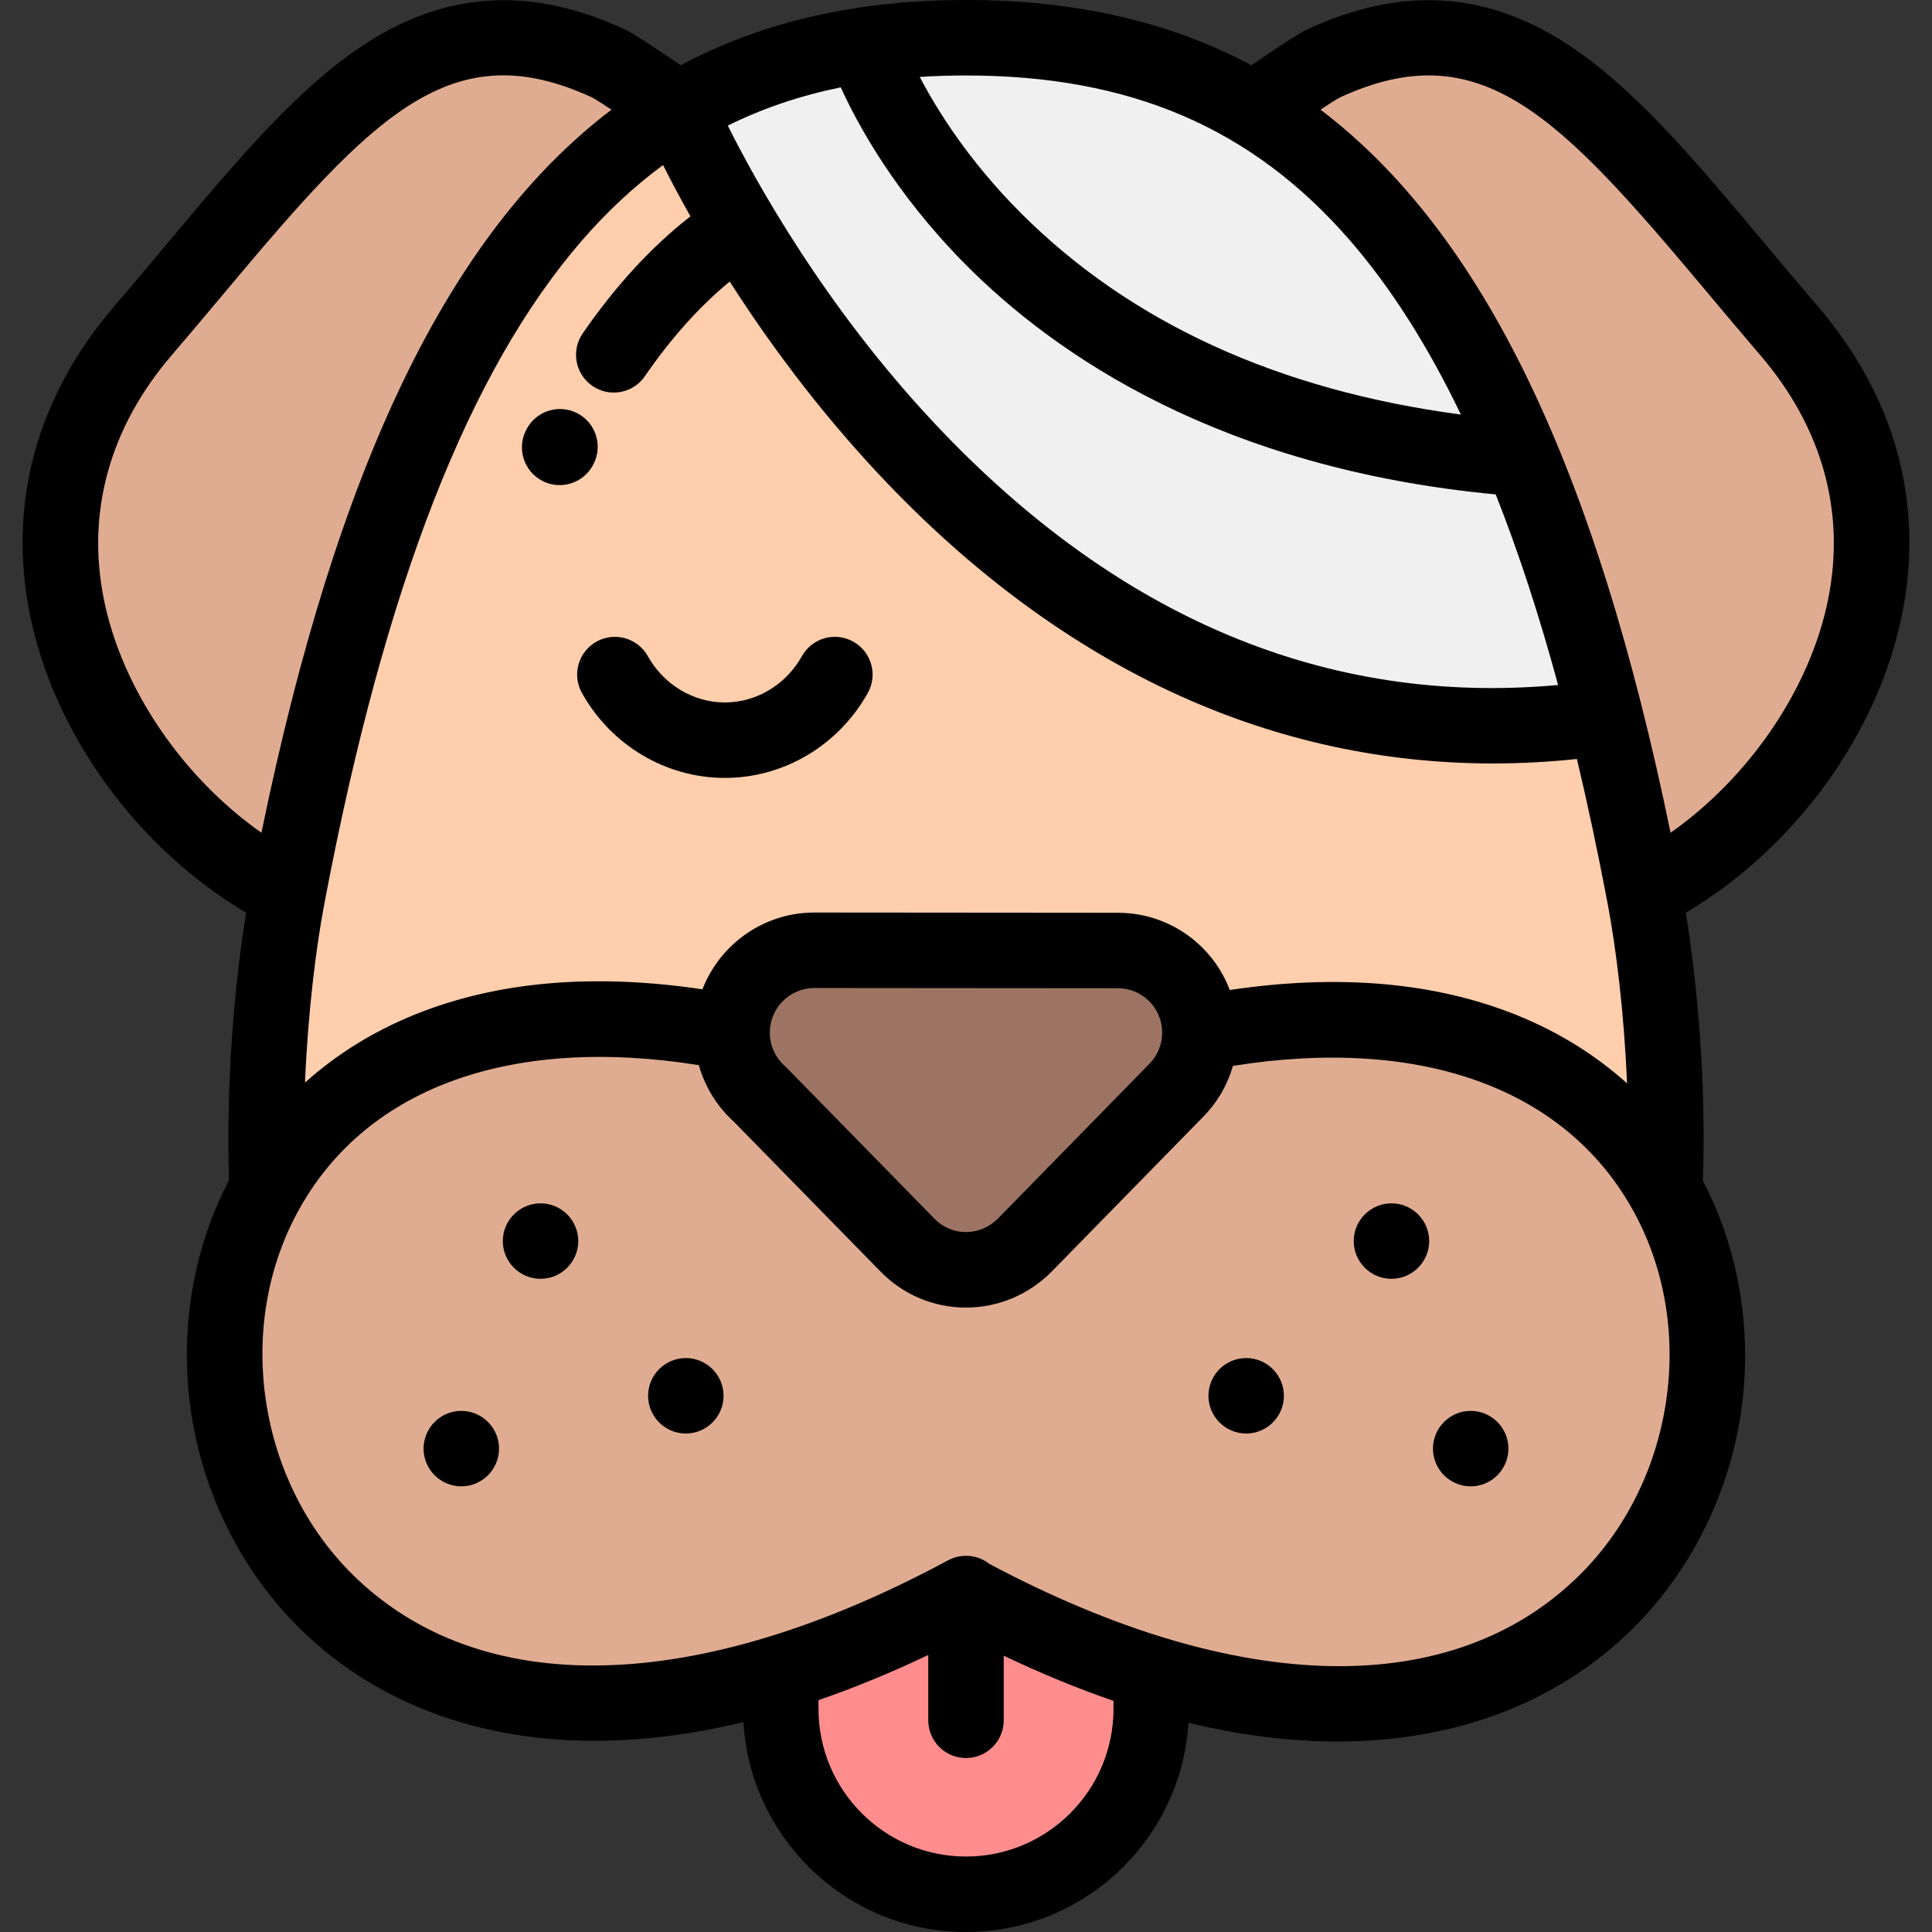 <?xml version="1.0" encoding="iso-8859-1"?>
<!-- Generator: Adobe Illustrator 19.0.0, SVG Export Plug-In . SVG Version: 6.00 Build 0)  -->
<svg version="1.1" id="Capa_1" xmlns="http://www.w3.org/2000/svg" xmlns:xlink="http://www.w3.org/1999/xlink" x="0px" y="0px"
	 viewBox="0 0 512.001 512.001" style="enable-background:new 0 0 512.001 512.001;" xml:space="preserve">
<rect x="0" y="0" width="512.001" height="512.001" fill="#333333" stroke="none"/>
<g>
	<g>
		<path style="fill:#E0AC91;" d="M76.329,236.573c22.55-118.582,57.376-179.96,103.45-207.564
			c-8.918-6.157-16.526-11.269-18.623-12.235C109.531-7.032,82.588,35.572,37.92,87.612
			C-10.717,144.279,30.316,213.386,76.329,236.573z"/>
		<path style="fill:#E0AC91;" d="M332.221,29.009c27.916,16.725,51.701,45.848,71.131,92.581
			c8.153,19.612,15.539,42.326,22.141,68.526c3.631,14.409,7.025,29.874,10.178,46.457c46.014-23.187,87.047-92.294,38.41-148.961
			c-44.668-52.04-71.612-94.645-123.237-70.838C348.747,17.74,341.139,22.852,332.221,29.009z"/>
	</g>
	<path style="fill:#F0F0F0;" d="M334.482,107.572c-84.564-30.215-105.458-95.699-105.458-95.699
		c-17.615,2.596-34.042,8.028-49.245,17.136c0.006,0.004,0.011,0.008,0.016,0.012c0,0,78.866,185.533,245.697,161.096
		c-6.602-26.2-13.987-48.914-22.141-68.526C376.69,119.592,353.906,114.513,334.482,107.572z"/>
	<path style="fill:#E0AC91;" d="M194.007,273.658c-64.492-12.575-104.994,9.273-123.211,41.494
		C35.166,378.17,84.787,480.863,206.909,443.277c15.243-4.691,31.615-11.567,49.092-20.979l-0.001,0.188
		c17.477,9.412,33.85,16.288,49.093,20.98c184.56,56.802,203.527-206.79,12.9-169.62c-0.046,5.447-2.123,10.885-6.241,15.074
		l-40.215,41.085c-8.618,8.624-22.431,8.73-31.011,0l-39.105-39.951C196.876,286.054,194.007,280.191,194.007,273.658z"/>
	<path style="fill:#9D7463;" d="M194.007,273.658c0,6.533,2.869,12.396,7.414,16.396l39.105,39.951c8.58,8.73,22.393,8.624,31.011,0
		l40.215-41.085c4.118-4.19,6.195-9.627,6.241-15.074c0.049-5.693-2.121-11.398-6.497-15.705c-4.235-4.17-9.743-6.247-15.249-6.246
		l-80.43-0.065C203.77,251.83,194.007,261.604,194.007,273.658z"/>
	<path style="fill:#FF8D8D;" d="M305.092,443.466c-15.243-4.691-31.616-11.567-49.093-20.98l0.001-0.188
		c-17.477,9.412-33.849,16.288-49.092,20.979v9.594c0,27.022,22.092,49.131,49.092,49.131s49.092-22.109,49.092-49.131V443.466z"/>
	<path style="fill:#FFCEAC;" d="M70.795,315.152c18.217-32.221,58.719-54.069,123.211-41.494c0-12.055,9.765-21.828,21.811-21.828
		l80.43,0.065c5.506-0.001,11.014,2.076,15.249,6.246c4.376,4.307,6.546,10.012,6.497,15.705
		c64.493-12.575,104.996,9.274,123.212,41.496l0.017-0.582c1.133-27.864-1.58-57.185-5.349-77.122
		c-0.067-0.355-0.134-0.71-0.202-1.064c-3.152-16.583-6.547-32.048-10.178-46.457C258.661,214.553,179.796,29.021,179.796,29.021
		c-0.005-0.004-0.01-0.008-0.016-0.012c-46.074,27.605-80.9,88.982-103.45,207.564c-0.067,0.354-0.135,0.709-0.202,1.064
		C72.342,257.668,69.62,287.171,70.795,315.152z"/>
	<path style="fill:#F0F0F0;" d="M403.351,121.59c-19.43-46.732-43.215-75.855-71.131-92.581C309.506,15.4,284.058,10,256,10
		c-9.279,0-18.273,0.591-26.976,1.873C229.024,11.873,260.617,110.895,403.351,121.59z"/>
</g>
<path d="M226.123,170.038c-4.822-2.693-10.914-0.967-13.607,3.854c-4.227,7.567-12.051,12.268-20.418,12.268
	s-16.191-4.701-20.418-12.268c-2.693-4.821-8.785-6.545-13.607-3.854c-4.821,2.694-6.547,8.786-3.854,13.607
	c7.758,13.887,22.272,22.514,37.879,22.514c15.606,0,30.121-8.627,37.879-22.514C232.671,178.824,230.945,172.732,226.123,170.038z"
	/>
<path d="M481.668,81.099c-4.826-5.623-9.461-11.154-13.942-16.504c-18.894-22.553-35.21-42.03-53.482-53.584
	c-21.222-13.42-43.331-14.504-67.586-3.32c-1.484,0.684-4.049,2.094-15.037,9.598C309.687,5.583,284.625,0,256,0
	c-9.59,0-18.778,0.628-27.585,1.902c-0.613,0.038-1.23,0.133-1.845,0.29c-16.758,2.612-32.122,7.589-46.191,15.097
	c-10.973-7.494-13.543-8.908-15.035-9.596c-24.258-11.187-46.366-10.101-67.587,3.319c-18.271,11.554-34.588,31.03-53.482,53.582
	c-4.482,5.35-9.116,10.882-13.943,16.505c-20.56,23.954-28.319,52.157-22.439,81.56c6.363,31.813,28.524,62.16,57.338,79.222
	c-2.955,18.11-5.409,44.407-4.532,70.915c-9.661,18.4-13.232,40.239-10.045,61.546c3.241,21.673,13.377,41.903,28.541,56.966
	c18.514,18.391,43.628,28.733,72.627,29.909c1.895,0.077,3.802,0.115,5.722,0.115c12.616,0,25.794-1.659,39.478-4.956
	c1.82,30.978,27.572,55.625,58.978,55.625c31.343,0,57.052-24.549,58.964-55.44c13.688,3.299,26.87,4.958,39.49,4.958
	c1.918,0,3.83-0.038,5.723-0.115c28.999-1.176,54.113-11.518,72.626-29.909c15.164-15.063,25.299-35.293,28.541-56.966
	c3.188-21.314-0.386-43.159-10.052-61.561c0.894-26.577-1.567-52.961-4.524-71.088c28.815-17.061,50.976-47.409,57.339-79.223
	C509.987,133.257,502.228,105.054,481.668,81.099z M357.706,63.662c10.799,12.43,20.591,27.791,29.443,46.197
	c-48.375-6.418-87.548-24.333-116.601-53.389c-13.628-13.63-22.044-26.988-26.805-36.08C247.729,20.132,251.811,20,256,20
	C299.509,20,331.827,33.874,357.706,63.662z M325.905,262.358c-1.571-4.15-4.031-8.034-7.394-11.344
	c-5.975-5.881-13.88-9.12-22.257-9.12l-80.437-0.065c-13.497,0-25.048,8.458-29.662,20.35c-28.838-4.304-54.408-2.091-76.105,6.649
	c-11.032,4.444-20.848,10.545-29.22,18.07c0.778-18.672,2.902-35.652,5.123-47.405c0.068-0.36,0.139-0.711,0.207-1.07
	c0.017-0.091,0.038-0.182,0.053-0.273c15.779-82.834,38.052-139.927,68.08-174.489c6.682-7.691,13.796-14.312,21.418-19.916
	c1.892,3.753,4.31,8.347,7.267,13.582c-10.298,8.03-19.885,18.436-28.56,31.034c-3.132,4.549-1.984,10.776,2.565,13.908
	c1.732,1.193,3.707,1.765,5.663,1.765c3.179,0,6.306-1.513,8.245-4.33c6.969-10.121,14.512-18.525,22.492-25.091
	c9.841,15.386,22.928,33.363,39.399,50.954c24.46,26.122,51.313,45.905,79.816,58.798c26.428,11.955,54.248,17.96,83.043,17.96
	c7.356,0,14.778-0.399,22.255-1.185c2.794,11.722,5.424,24.064,7.895,37.037c0.009,0.056,0.022,0.11,0.032,0.166
	c0.073,0.387,0.15,0.764,0.223,1.152c2.226,11.775,4.361,28.845,5.133,47.601c-8.374-7.529-18.193-13.633-29.23-18.08
	C380.267,260.282,354.718,258.065,325.905,262.358z M215.809,261.83l80.441,0.064c3.098,0,6.021,1.198,8.231,3.372
	c4.623,4.551,4.685,12.017,0.122,16.658l-40.172,41.042c-2.3,2.287-5.306,3.546-8.466,3.546c-3.128,0-6.079-1.25-8.293-3.503
	l-39.106-39.951c-0.173-0.177-0.353-0.348-0.54-0.512c-2.555-2.249-4.02-5.489-4.02-8.889
	C204.007,267.136,209.304,261.83,215.809,261.83z M247.779,112.321c-29.151-31.01-47.433-64.082-54.907-79.038
	c9.25-4.58,19.194-7.941,29.938-10.137c4.583,10.071,14.434,28.048,32.733,46.598c24.011,24.339,67.773,54.361,140.838,61.282
	c5.999,15.143,11.506,31.948,16.535,50.506C351.75,187.114,296.241,163.873,247.779,112.321z M27.506,158.736
	c-4.63-23.151,1.595-45.494,18.003-64.61c4.904-5.714,9.578-11.292,14.097-16.688c39.376-47.002,59.964-68.829,97.275-51.625
	c0.348,0.176,1.523,0.84,5.172,3.248c-43.398,32.963-72.879,95.035-92.774,191.627C48.414,206.008,32.253,182.472,27.506,158.736z
	 M295.091,452.871c0,21.577-17.536,39.131-39.091,39.131s-39.091-17.554-39.091-39.131v-2.32c9.487-3.255,19.19-7.249,29.091-11.967
	v17.313c0,5.523,4.477,10,10,10c5.523,0,10-4.477,10-10v-17.124c9.901,4.719,19.604,8.712,29.091,11.967V452.871z M418.708,417.307
	c-33.546,33.321-90.543,32.242-156.536-2.874c-0.113-0.089-0.231-0.169-0.347-0.252c-0.093-0.067-0.182-0.138-0.277-0.201
	c-0.145-0.096-0.295-0.182-0.444-0.27c-0.134-0.08-0.265-0.163-0.403-0.237c-0.117-0.062-0.238-0.115-0.357-0.172
	c-0.175-0.085-0.35-0.172-0.531-0.247c-0.094-0.039-0.191-0.069-0.287-0.105c-0.207-0.079-0.415-0.157-0.628-0.222
	c-0.096-0.029-0.194-0.048-0.29-0.074c-0.213-0.058-0.426-0.117-0.644-0.16c-0.196-0.039-0.394-0.063-0.592-0.09
	c-0.121-0.017-0.239-0.042-0.361-0.054c-0.665-0.068-1.339-0.068-2.012,0c-0.084,0.008-0.165,0.025-0.248,0.036
	c-0.241,0.03-0.481,0.061-0.72,0.11c-0.162,0.032-0.318,0.078-0.477,0.118c-0.156,0.039-0.313,0.073-0.467,0.12
	c-0.235,0.071-0.463,0.158-0.69,0.246c-0.077,0.03-0.156,0.053-0.232,0.085c-0.325,0.135-0.643,0.285-0.949,0.453
	c-66.583,35.846-124.144,37.16-157.925,3.603c-24.77-24.604-30.977-64.672-14.76-95.273c17.672-33.348,56.334-47.577,106.67-39.577
	c1.611,5.731,4.808,10.957,9.308,15.021l38.884,39.725c6.02,6.126,14.036,9.499,22.572,9.499c8.52,0,16.562-3.353,22.645-9.439
	c0.024-0.024,0.048-0.049,0.073-0.074l40.199-41.07c3.832-3.899,6.451-8.545,7.861-13.465c50.364-8.019,89.046,6.208,106.725,39.568
	C449.684,352.634,443.477,392.702,418.708,417.307z M484.494,158.736c-4.747,23.737-20.91,47.273-41.774,61.953
	c-19.895-96.593-49.376-158.665-92.774-191.628c3.64-2.404,4.79-3.055,5.085-3.207c37.402-17.246,57.988,4.583,97.364,51.585
	c4.52,5.395,9.193,10.973,14.097,16.687C482.9,113.243,489.125,135.585,484.494,158.736z"/>
<path d="M157.195,123.157l0.112-0.22c2.507-4.921,0.55-10.942-4.372-13.45c-4.919-2.507-10.942-0.551-13.45,4.371
	c-0.009,0.018-0.037,0.074-0.046,0.092c-2.542,4.903-0.629,10.938,4.274,13.48c1.471,0.763,3.044,1.124,4.595,1.124
	C151.924,128.556,155.414,126.588,157.195,123.157z"/>
<path d="M143.251,318.898c-5.508,0-10,4.493-10,10c0,5.508,4.492,10.001,10,10.001s10-4.493,10-10.001
	C153.251,323.392,148.758,318.898,143.251,318.898z"/>
<path d="M122.25,373.898c-5.508,0-10,4.493-10,10.001s4.492,10,10,10s10-4.492,10-10
	C132.251,378.392,127.758,373.898,122.25,373.898z"/>
<path d="M181.751,359.898c-5.508,0-10,4.493-10,10.001s4.492,10,10,10s10-4.492,10-10
	C191.751,364.392,187.258,359.898,181.751,359.898z"/>
<path d="M368.75,318.898c-5.508,0-10,4.493-10,10c0,5.508,4.492,10.001,10,10.001s10-4.493,10-10.001
	C378.75,323.392,374.258,318.898,368.75,318.898z"/>
<path d="M389.75,373.898c-5.508,0-10,4.493-10,10.001s4.492,10,10,10s10-4.492,10-10C399.75,378.392,395.258,373.898,389.75,373.898
	z"/>
<path d="M330.25,359.898c-5.508,0-10,4.493-10,10.001s4.492,10,10,10s10-4.492,10-10C340.25,364.392,335.758,359.898,330.25,359.898
	z"/>
<g>
</g>
<g>
</g>
<g>
</g>
<g>
</g>
<g>
</g>
<g>
</g>
<g>
</g>
<g>
</g>
<g>
</g>
<g>
</g>
<g>
</g>
<g>
</g>
<g>
</g>
<g>
</g>
<g>
</g>
</svg>
